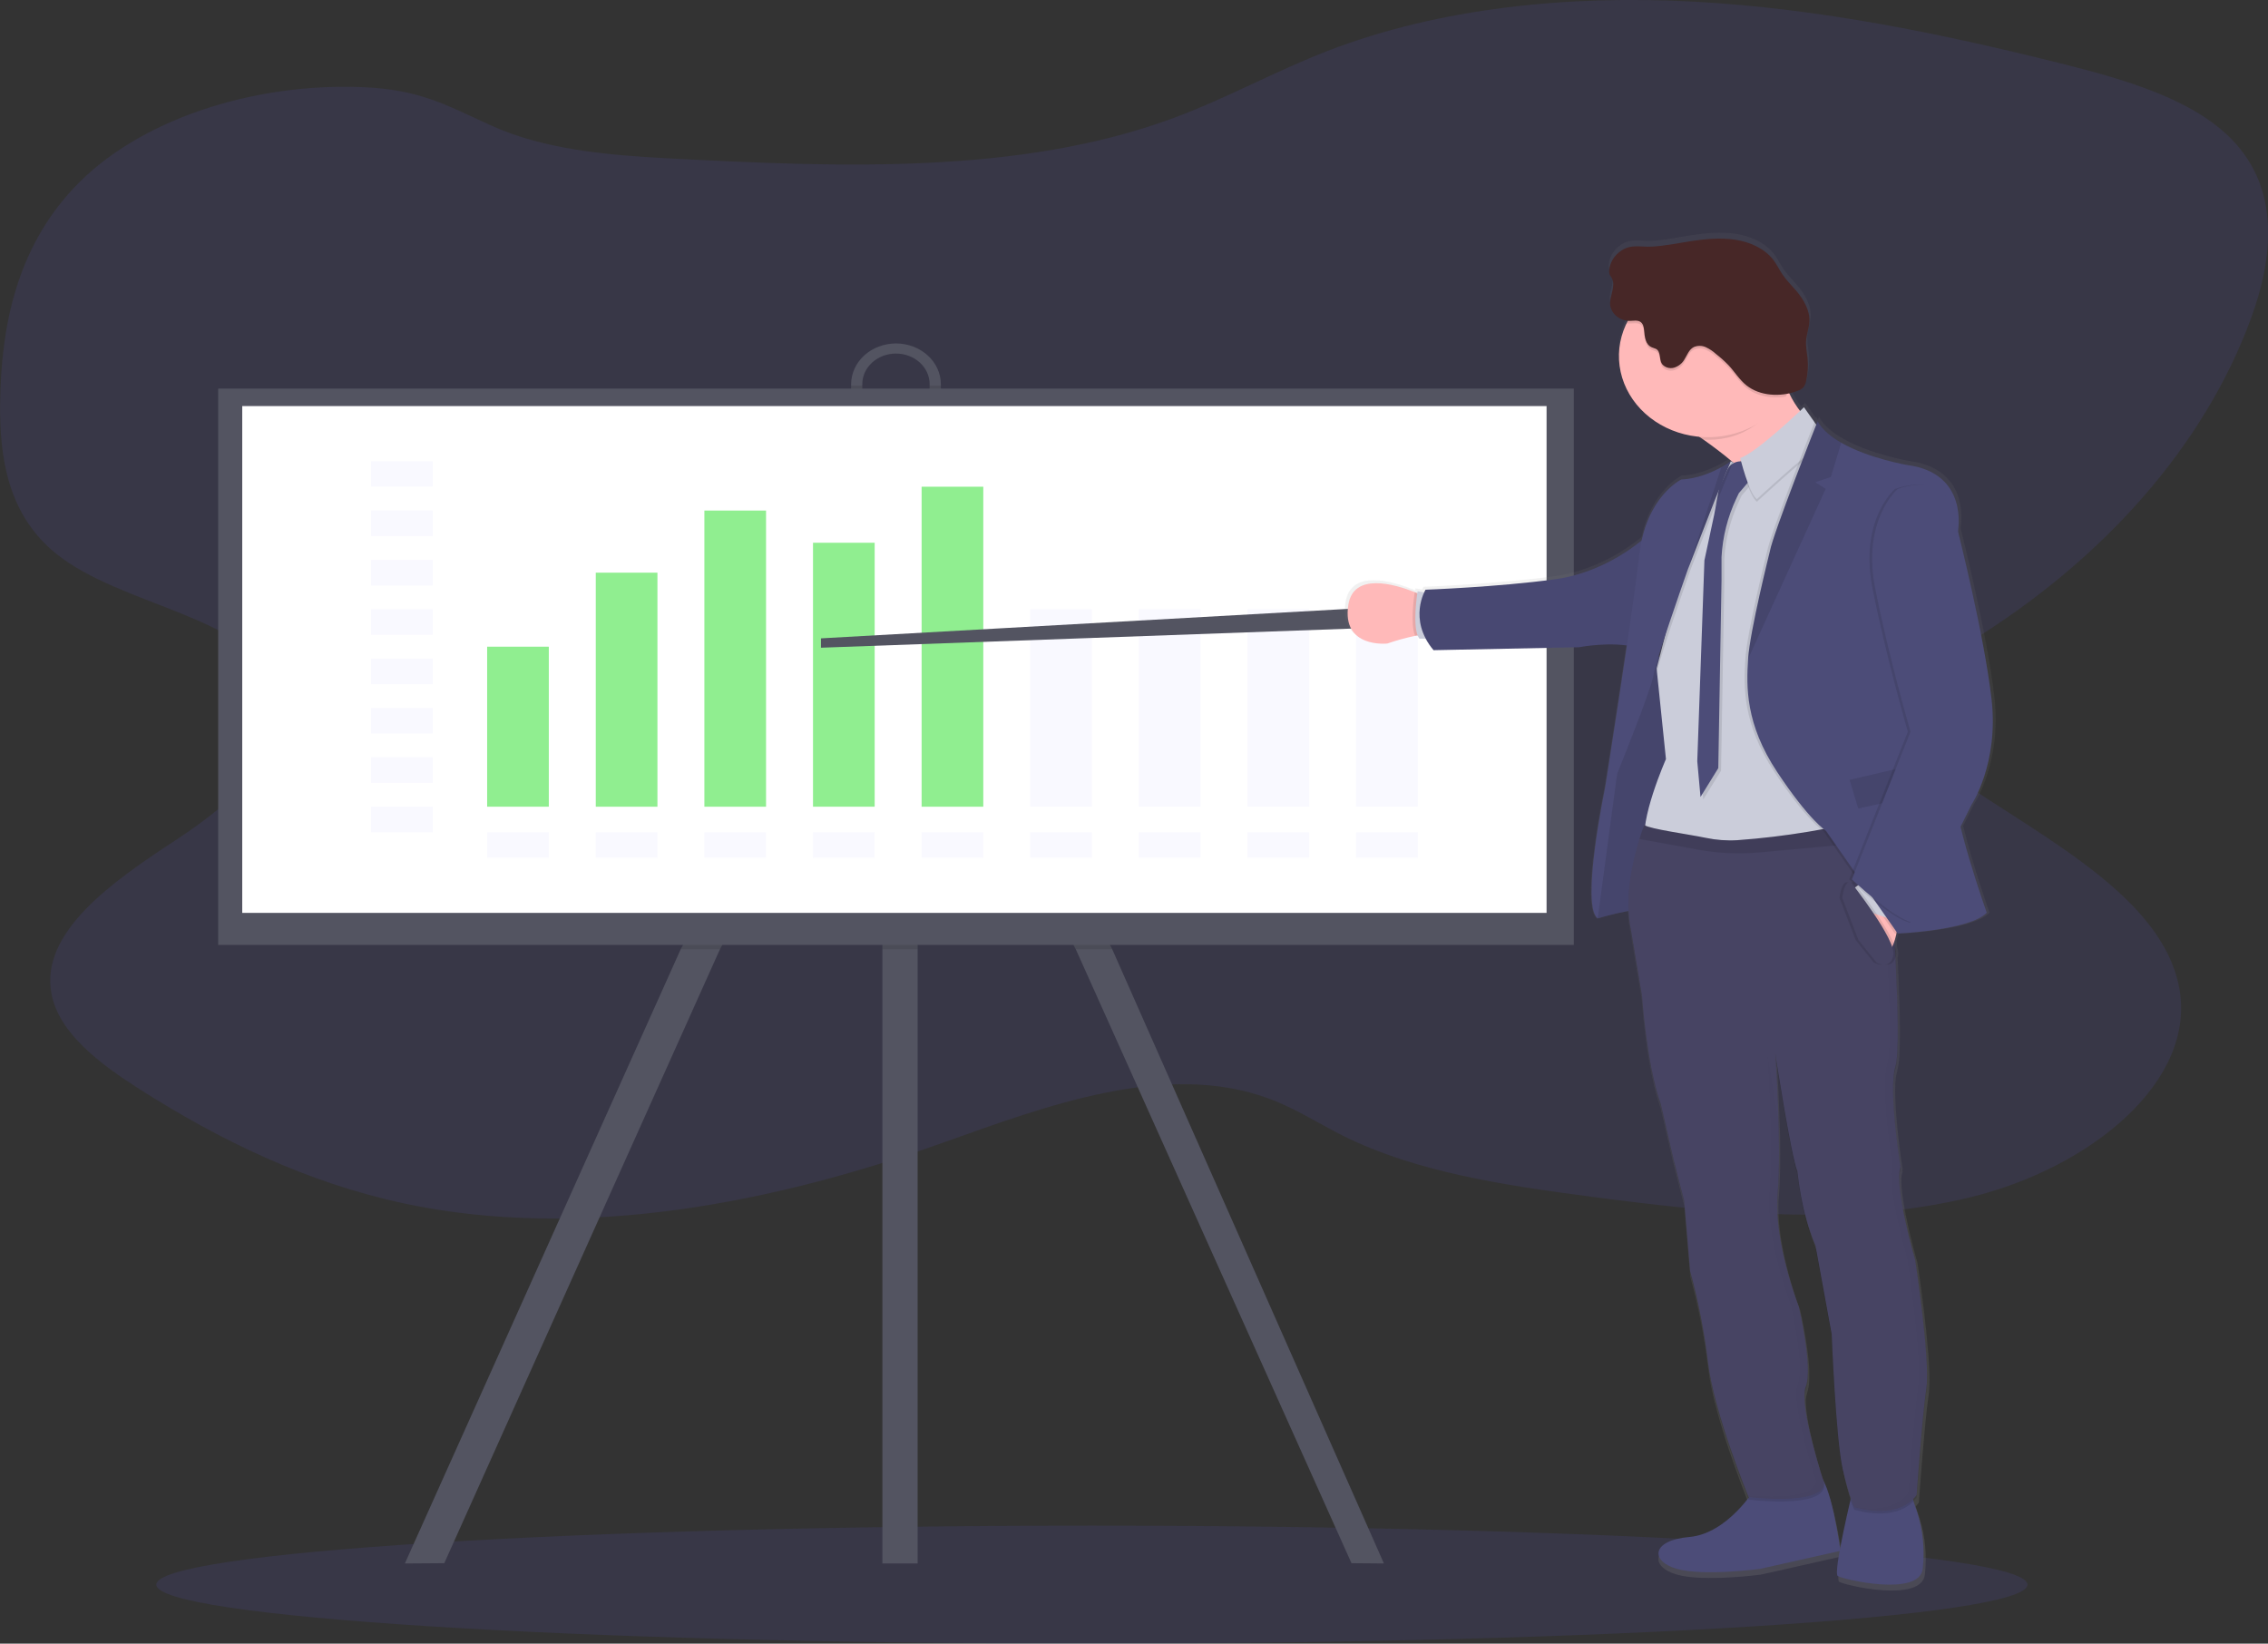 <svg width="345" height="250" viewBox="0 0 345 250" fill="none" xmlns="http://www.w3.org/2000/svg">
<rect x="0" y="0" width="345" height="250" fill="#333333" stroke="none"/>
<g clip-path="url(#clip0)">
<path opacity="0.1" d="M166.095 250C244.696 250 308.416 245.983 308.416 241.028C308.416 236.072 244.696 232.055 166.095 232.055C87.493 232.055 23.773 236.072 23.773 241.028C23.773 245.983 87.493 250 166.095 250Z" fill="#6C63FF"/>
<path opacity="0.1" d="M11.253 28.563C2.385 37.998 0.141 49.958 0.019 61.425C-0.067 69.512 1.149 78.283 8.577 84.246C18.354 92.093 37.125 93.639 41.969 103.666C46.264 112.575 36.269 121.538 26.667 127.826C17.065 134.114 6.039 141.813 7.833 151.176C8.97 157.154 15.205 161.848 21.423 165.787C33.246 173.294 46.535 179.861 61.516 183.056C88.697 188.846 118.054 182.852 143.523 173.778C159.201 168.192 177.404 161.337 192.973 167.081C197.084 168.598 200.573 170.889 204.363 172.787C215.382 178.273 228.84 180.294 241.938 182.008C261.135 184.531 281.311 186.636 299.808 182.086C318.304 177.537 334.29 164.232 331.458 150.041C328.789 136.672 311.792 127.958 298.248 118.827C293.47 115.605 288.606 111.335 289.796 106.647C290.741 102.93 295.188 100.341 299.153 97.939C320.023 85.225 335.361 67.674 342.412 48.429C345.742 39.349 346.945 28.887 339.514 21.23C333.52 15.053 323.247 12.086 313.477 9.645C295.347 5.114 276.764 1.286 257.696 0.253C238.627 -0.78 218.928 1.189 202 7.726C193.882 10.864 186.524 14.996 178.326 18.017C155.051 26.593 127.626 25.44 101.669 24.086C92.394 23.602 82.699 22.743 74.647 19.062C67.708 15.885 63.743 13.609 55.152 13.255C38.314 12.561 20.895 18.287 11.253 28.563Z" fill="#6C63FF"/>
<path d="M136.945 93.194L136.582 93.876L134.226 98.275L109.514 144.389L67.581 237.764L61.587 237.806L103.543 144.389L132.135 91.029L134.226 91.969L136.582 93.029L136.945 93.194Z" fill="#535461"/>
<path d="M210.516 237.806L205.583 237.764L163.646 144.389L139.585 99.485L136.582 93.876L136.215 93.194L136.582 93.029L139.585 91.678L141.029 91.029L169.191 144.389L210.516 237.806Z" fill="#535461"/>
<path d="M139.588 78.487H134.226V237.806H139.588V78.487Z" fill="#535461"/>
<path d="M136.295 52.239C134.485 52.241 132.751 52.895 131.472 54.057C130.193 55.22 129.473 56.796 129.471 58.44V60.656C129.451 61.482 129.613 62.304 129.947 63.072C130.281 63.84 130.781 64.54 131.416 65.131C132.052 65.722 132.811 66.191 133.649 66.511C134.487 66.832 135.387 66.996 136.296 66.996C137.205 66.996 138.105 66.832 138.943 66.511C139.781 66.191 140.54 65.722 141.176 65.131C141.812 64.54 142.311 63.84 142.645 63.072C142.979 62.304 143.141 61.482 143.121 60.656V58.44C143.118 56.796 142.398 55.22 141.118 54.057C139.839 52.895 138.104 52.241 136.295 52.239V52.239ZM141.413 60.647C141.413 61.882 140.873 63.066 139.913 63.938C138.952 64.811 137.65 65.302 136.291 65.302C134.933 65.302 133.63 64.811 132.67 63.938C131.709 63.066 131.17 61.882 131.17 60.647V58.431C131.17 57.197 131.709 56.013 132.67 55.14C133.63 54.267 134.933 53.777 136.291 53.777C137.65 53.777 138.952 54.267 139.913 55.14C140.873 56.013 141.413 57.197 141.413 58.431V60.647Z" fill="#535461"/>
<path opacity="0.1" d="M169.192 144.389H163.647L139.586 99.485V144.389H134.227V98.275L109.515 144.389H103.544L132.135 91.029L134.227 91.969V78.487H139.586V91.678L141.03 91.029L169.192 144.389Z" fill="black"/>
<path opacity="0.1" d="M143.121 58.663V60.656C143.141 61.482 142.979 62.304 142.645 63.072C142.311 63.84 141.812 64.54 141.176 65.131C140.54 65.722 139.781 66.191 138.943 66.511C138.105 66.832 137.205 66.997 136.296 66.997C135.387 66.997 134.487 66.832 133.649 66.511C132.811 66.191 132.052 65.722 131.416 65.131C130.781 64.54 130.281 63.84 129.947 63.072C129.613 62.304 129.451 61.482 129.471 60.656V58.663H131.176V60.656C131.176 61.891 131.716 63.075 132.676 63.947C133.637 64.82 134.94 65.311 136.298 65.311C137.656 65.311 138.959 64.82 139.919 63.947C140.88 63.075 141.419 61.891 141.419 60.656V58.663H143.121Z" fill="black"/>
<path d="M239.401 59.107H33.19V143.725H239.401V59.107Z" fill="#535461"/>
<path d="M235.258 61.764H36.849V138.852H235.258V61.764Z" fill="white"/>
<g opacity="0.2">
<path opacity="0.2" d="M65.823 70.145H56.442V74.028H65.823V70.145Z" fill="#6C63FF"/>
</g>
<g opacity="0.2">
<path opacity="0.2" d="M65.823 77.655H56.442V81.538H65.823V77.655Z" fill="#6C63FF"/>
</g>
<g opacity="0.2">
<path opacity="0.2" d="M65.823 85.162H56.442V89.045H65.823V85.162Z" fill="#6C63FF"/>
</g>
<g opacity="0.2">
<path opacity="0.2" d="M65.823 92.669H56.442V96.552H65.823V92.669Z" fill="#6C63FF"/>
</g>
<g opacity="0.2">
<path opacity="0.2" d="M65.823 100.179H56.442V104.062H65.823V100.179Z" fill="#6C63FF"/>
</g>
<g opacity="0.2">
<path opacity="0.2" d="M65.823 107.686H56.442V111.569H65.823V107.686Z" fill="#6C63FF"/>
</g>
<g opacity="0.2">
<path opacity="0.2" d="M65.823 115.193H56.442V119.075H65.823V115.193Z" fill="#6C63FF"/>
</g>
<g opacity="0.2">
<path opacity="0.2" d="M65.823 122.7H56.442V126.582H65.823V122.7Z" fill="#6C63FF"/>
</g>
<g opacity="0.2">
<path opacity="0.2" d="M83.484 126.585H74.103V130.468H83.484V126.585Z" fill="#6C63FF"/>
</g>
<g opacity="0.2">
<path opacity="0.2" d="M100.008 126.585H90.627V130.468H100.008V126.585Z" fill="#6C63FF"/>
</g>
<g opacity="0.2">
<path opacity="0.2" d="M116.529 126.585H107.148V130.468H116.529V126.585Z" fill="#6C63FF"/>
</g>
<g opacity="0.2">
<path opacity="0.2" d="M133.052 126.585H123.672V130.468H133.052V126.585Z" fill="#6C63FF"/>
</g>
<g opacity="0.2">
<path opacity="0.2" d="M149.574 126.585H140.193V130.468H149.574V126.585Z" fill="#6C63FF"/>
</g>
<g opacity="0.2">
<path opacity="0.2" d="M166.098 126.585H156.718V130.468H166.098V126.585Z" fill="#6C63FF"/>
</g>
<g opacity="0.2">
<path opacity="0.2" d="M182.619 126.585H173.238V130.468H182.619V126.585Z" fill="#6C63FF"/>
</g>
<g opacity="0.2">
<path opacity="0.2" d="M199.143 126.585H189.763V130.468H199.143V126.585Z" fill="#6C63FF"/>
</g>
<g opacity="0.2">
<path opacity="0.2" d="M215.665 126.585H206.284V130.468H215.665V126.585Z" fill="#6C63FF"/>
</g>
<path d="M83.484 98.365H74.103V122.7H83.484V98.365Z" fill="#90EE90"/>
<path d="M100.008 87.105H90.627V122.703H100.008V87.105Z" fill="#90EE90"/>
<path d="M116.529 77.655H107.148V122.703H116.529V77.655Z" fill="#90EE90"/>
<path d="M133.052 82.553H123.672V122.7H133.052V82.553Z" fill="#90EE90"/>
<path d="M149.574 74.031H140.193V122.703H149.574V74.031Z" fill="#90EE90"/>
<g opacity="0.2">
<path opacity="0.2" d="M166.098 92.669H156.718V122.7H166.098V92.669Z" fill="#6C63FF"/>
</g>
<g opacity="0.2">
<path opacity="0.2" d="M182.619 92.669H173.238V122.7H182.619V92.669Z" fill="#6C63FF"/>
</g>
<g opacity="0.2">
<path opacity="0.2" d="M199.143 92.669H189.763V122.7H199.143V92.669Z" fill="#6C63FF"/>
</g>
<g opacity="0.2">
<path opacity="0.2" d="M215.665 92.669H206.284V122.7H215.665V92.669Z" fill="#6C63FF"/>
</g>
<path d="M205.207 92.603L124.882 97.095V98.518L206.918 95.561L205.207 92.603Z" fill="#535461"/>
<path d="M300.308 122.258C300.308 122.258 304.511 115.977 303.394 106.121C302.277 96.266 298.236 80.316 298.236 80.316C298.236 80.316 299.991 71.379 290.475 70.124C290.475 70.124 284.56 69.124 280.331 66.707C278.758 65.806 277.42 64.716 276.696 63.404C276.696 63.404 276.64 63.551 276.531 63.821C276.437 63.686 276.351 63.547 276.273 63.404C276.273 63.404 276.25 63.458 276.214 63.554L274.598 61.266C274.598 61.266 274.377 61.479 274.003 61.83C273.353 60.983 272.8 60.077 272.351 59.128C272.753 59.04 273.147 58.925 273.531 58.785C273.898 58.675 274.228 58.483 274.492 58.227C274.724 57.935 274.873 57.596 274.928 57.239C275.186 56.098 275.259 54.928 275.146 53.768C275.057 52.867 274.856 51.966 274.925 51.05C274.998 50.074 275.378 49.132 275.431 48.153C275.523 46.429 274.581 44.789 273.418 43.423C272.724 42.609 271.945 41.853 271.343 40.982C270.821 40.225 270.441 39.391 269.88 38.655C268.558 36.943 266.354 35.934 264.094 35.577C261.834 35.22 259.508 35.442 257.244 35.781C255.262 36.081 253.279 36.517 251.297 36.622C249.565 36.712 248.155 36.181 246.569 37.222C246.043 37.574 245.607 38.025 245.289 38.542C244.971 39.06 244.779 39.634 244.725 40.225C244.699 40.426 244.716 40.63 244.774 40.826C244.868 41.028 244.978 41.224 245.105 41.411C245.809 42.672 244.738 44.171 244.877 45.579C244.961 46.202 245.275 46.781 245.767 47.221C246.259 47.661 246.9 47.938 247.586 48.005C247.523 48.126 247.454 48.243 247.395 48.366C246.517 50.168 246.122 52.133 246.243 54.1C246.364 56.067 246.996 57.981 248.088 59.683C249.181 61.385 250.702 62.827 252.527 63.891C254.352 64.955 256.428 65.61 258.586 65.803L259.2 66.232C260.588 67.208 262.148 68.376 263.651 69.647L263.621 69.668L263.377 69.541C262.919 69.87 262.438 70.171 261.936 70.442C260.545 71.217 258.302 72.223 255.777 72.337C255.777 72.337 251.257 74.514 249.701 81.694C247.467 83.513 242.686 86.799 236.368 87.654C227.49 88.855 216.543 89.249 216.543 89.249C216.543 89.249 216.454 89.393 216.329 89.657L215.318 89.489C215.318 89.489 215.318 89.6 215.275 89.789L214.878 89.627C211.742 88.381 205.478 86.564 204.685 91.57C203.621 98.284 210.665 97.512 210.665 97.512C212.058 97.031 213.486 96.637 214.938 96.332L215.331 96.263C215.398 96.438 215.491 96.604 215.608 96.756H216.566C216.899 97.382 217.301 97.975 217.766 98.527L240.096 98.083C240.096 98.083 243.912 97.326 247.434 97.807C245.898 108.244 244.084 119.691 244.084 119.691C244.084 119.691 240.284 137.819 242.944 139.714C244.488 139.246 246.061 138.862 247.656 138.567C247.68 139.687 247.81 140.803 248.045 141.903L249.747 152.025C249.747 152.025 250.408 162.367 252.618 168.54L254.568 176.978L256.2 183.356L257.119 194.181C258.38 198.767 259.292 203.426 259.848 208.126C260.71 215.399 265.392 227.152 266.017 228.698C264.418 230.755 261.133 234.244 257.013 234.605C251.132 235.121 250.99 238.343 255.1 239.502C259.21 240.661 267.861 239.502 267.861 239.502L280.06 236.761C279.693 238.806 279.501 240.421 279.769 240.595C280.549 241.112 292.388 243.898 292.814 239.436C292.847 239.068 292.877 238.71 292.903 238.364C293.079 235.506 292.659 232.643 291.664 229.926C291.568 229.659 291.482 229.389 291.406 229.119C291.582 228.94 291.743 228.751 291.889 228.551C291.889 228.551 292.741 216.504 293.379 212.186C293.429 211.841 293.462 211.42 293.478 210.946C293.772 205.769 291.694 192.151 291.694 192.151C291.694 192.151 289.126 183.293 289.222 179.221C289.237 178.883 289.3 178.548 289.411 178.224C289.411 178.224 289.411 178.143 289.378 178.008C289.378 177.951 289.407 177.891 289.427 177.837C289.427 177.837 288.125 169.729 288.307 164.907C288.332 164.188 288.443 163.473 288.637 162.775C288.844 161.859 288.949 160.926 288.951 159.991C289.117 156.688 288.925 150.983 288.661 145.632C288.69 145.542 288.72 145.452 288.743 145.347C288.796 144.921 288.741 144.489 288.581 144.086C288.561 143.74 288.545 143.398 288.525 143.059C288.634 142.719 288.723 142.359 288.803 141.987H288.974V142.008C288.974 142.008 300.083 141.524 302.637 138.819C302.637 138.819 300.057 131.531 298.626 125.607L300.308 122.258ZM252.437 99.59L252.262 99.533C252.542 98.632 252.876 97.585 253.253 96.486C252.932 97.675 252.655 98.756 252.437 99.59ZM263.711 69.716L263.76 69.758L263.707 69.731L263.711 69.716ZM277.588 226.017C276.99 224.146 274.614 216.519 274.69 212.883C274.707 212.566 274.768 212.254 274.872 211.952C275.092 211.293 275.204 210.608 275.203 209.919C275.441 206.123 273.841 199.322 273.841 199.322C273.841 199.322 270.263 190.148 270.537 182.864C270.537 182.68 270.56 182.497 270.573 182.314C270.633 181.623 270.679 180.876 270.712 180.086V180.071C270.848 177.257 270.818 173.87 270.729 170.711L270.709 170.594C270.587 166.411 270.359 162.646 270.263 161.156C270.593 163.309 272.708 176.711 273.62 178.903C273.62 178.903 274.119 185.086 276.385 190.314L278.87 203.904C278.87 203.904 279.508 220.077 280.569 224.65C281.044 226.686 281.448 228.059 281.748 228.953C281.319 230.776 280.625 233.83 280.159 236.358C279.885 234.71 278.92 228.428 277.592 226.017H277.588Z" fill="url(#paint0_linear)"/>
<path d="M266.965 226.434C266.965 226.434 262.819 233.265 256.987 233.776C251.155 234.286 251.016 237.478 255.09 238.628C259.164 239.779 267.738 238.628 267.738 238.628L279.964 235.884C279.964 235.884 278.487 224.9 276.521 224.326C274.555 223.753 266.965 226.434 266.965 226.434Z" fill="#4C4C78"/>
<path d="M281.867 226.56C281.867 226.56 278.774 239.202 279.554 239.715C280.334 240.229 292.06 242.97 292.483 238.565C292.516 238.195 292.546 237.841 292.572 237.502C292.746 234.669 292.328 231.832 291.343 229.14C291.013 228.239 290.781 227.275 290.867 226.56C291.062 224.774 281.867 226.56 281.867 226.56Z" fill="#4C4C78"/>
<path d="M278.031 66.509C278.031 66.509 268.544 87.684 270.233 80.883C271.35 76.379 264.13 70.394 259.137 66.878C256.596 65.076 254.634 63.932 254.634 63.932C254.634 63.932 272.443 45.063 271.181 53.203C270.835 55.433 271.171 57.706 272.153 59.773C274.119 64.019 278.031 66.509 278.031 66.509Z" fill="#FFB9B9"/>
<path d="M217.436 96.591C216.933 96.474 216.114 96.549 215.265 96.714C213.826 97.016 212.412 97.406 211.032 97.882C211.032 97.882 204.05 98.647 205.104 91.993C205.888 87.033 212.096 88.834 215.205 90.066C216.263 90.489 216.963 90.843 216.963 90.843L217.436 96.591Z" fill="#FFB9B9"/>
<path opacity="0.1" d="M217.435 96.591C216.933 96.474 216.113 96.549 215.264 96.714C214.504 94.972 215.082 90.843 215.205 90.066C216.262 90.489 216.962 90.843 216.962 90.843L217.435 96.591Z" fill="black"/>
<path d="M217.465 90.237L215.638 89.936C215.638 89.936 214.703 95.642 215.925 97.143H218.027L217.465 90.237Z" fill="#CBCDDA"/>
<path d="M254.112 100.647C254.112 100.647 248.528 97.612 247.861 101.443C247.193 105.275 246.314 111.821 246.314 111.821L244.768 120.153L242.766 136.849L243.046 139.69C243.046 139.69 248.994 137.87 250.388 138.509C251.783 139.149 252.919 131.486 252.919 131.486L255.232 123.568L255.583 106.776L254.112 100.647Z" fill="#4C4C78"/>
<path opacity="0.1" d="M254.112 100.647C254.112 100.647 248.528 97.612 247.861 101.443C247.193 105.275 246.314 111.821 246.314 111.821L244.768 120.153L242.766 136.849L243.046 139.69C243.046 139.69 248.994 137.87 250.388 138.509C251.783 139.149 252.919 131.486 252.919 131.486L255.232 123.568L255.583 106.776L254.112 100.647Z" fill="black"/>
<path d="M251.102 80.979C251.102 80.979 245.307 86.919 236.508 88.114C227.709 89.309 216.851 89.696 216.851 89.696C216.851 89.696 214.112 94.149 218.064 98.891L240.202 98.446C240.202 98.446 245.102 97.479 248.898 98.446L251.102 80.979Z" fill="#4C4C78"/>
<path opacity="0.05" d="M251.102 80.979C251.102 80.979 245.307 86.919 236.508 88.114C227.709 89.309 216.851 89.696 216.851 89.696C216.851 89.696 214.112 94.149 218.064 98.891L240.202 98.446C240.202 98.446 245.102 97.479 248.898 98.446L251.102 80.979Z" fill="black"/>
<path opacity="0.1" d="M271.214 59.59C269.053 63.794 265.296 66.893 259.848 66.893C259.607 66.893 259.372 66.893 259.137 66.878C256.596 65.076 254.634 63.932 254.634 63.932C254.634 63.932 272.443 45.063 271.181 53.203C270.791 55.696 270.345 57.72 271.214 59.59Z" fill="black"/>
<path d="M273.421 54.17C273.419 56.61 272.621 58.995 271.128 61.023C269.635 63.051 267.514 64.631 265.033 65.563C262.551 66.496 259.822 66.739 257.188 66.261C254.555 65.784 252.137 64.608 250.24 62.882C248.342 61.155 247.05 58.957 246.527 56.563C246.005 54.17 246.275 51.689 247.303 49.435C248.331 47.181 250.072 45.255 252.305 43.9C254.538 42.545 257.163 41.822 259.848 41.823C261.632 41.82 263.4 42.137 265.049 42.756C266.699 43.376 268.197 44.286 269.458 45.433C270.72 46.58 271.719 47.943 272.399 49.442C273.079 50.942 273.427 52.548 273.421 54.17Z" fill="#FFB9B9"/>
<path d="M281.718 129.57C281.718 129.57 251.439 131.999 250.328 128.486C249.218 124.973 253.418 115.46 253.418 115.46L252.05 102.179L252 101.671C252 101.671 255.794 87.303 255.655 86.156C255.523 85.123 261.761 73.067 263.043 70.602C263.195 70.316 263.274 70.16 263.274 70.16L263.515 70.286L263.621 70.343L265.105 71.13L270.963 69.869L278.024 66.509L278.685 103.266L281.718 129.57Z" fill="#CBCDDA"/>
<path opacity="0.1" d="M265.98 70.605C265.98 70.605 263.908 70.094 263.099 71.977C262.782 72.786 262.406 73.576 261.975 74.34L261.169 78.712L259.692 85.618L258.602 116.172L259.094 121.598L261.8 117.226L262.292 88.666V85.114C262.451 82.043 263.214 79.022 264.546 76.196L264.922 75.394L267.275 72.646L265.98 70.605Z" fill="black"/>
<path d="M265.561 70.22C265.561 70.22 263.486 69.71 262.68 71.593C262.362 72.402 261.986 73.192 261.553 73.956L260.747 78.331L259.27 85.237L258.183 115.791L258.675 121.22L261.381 116.832L261.873 88.291V84.73C262.035 81.659 262.798 78.639 264.127 75.811L264.507 75.01L266.859 72.265L265.561 70.22Z" fill="#4C4C78"/>
<path opacity="0.1" d="M274.413 62.335C274.413 62.335 267.246 69.241 264.715 70.061C264.715 70.061 265.98 75.298 267.246 76.319C267.246 76.319 274.766 69.349 276.098 68.785L277.215 66.302L274.413 62.335Z" fill="black"/>
<path d="M274.413 61.941C274.413 61.941 267.246 68.848 264.715 69.668C264.715 69.668 265.98 74.904 267.246 75.925C267.246 75.925 274.766 68.956 276.098 68.391L277.215 65.911L274.413 61.941Z" fill="#CBCDDA"/>
<path opacity="0.1" d="M263.694 70.16L263.621 70.34L261.324 75.934L257.217 86.489C257.217 86.489 257.181 86.597 257.108 86.79C256.428 88.711 252.77 99.14 252.05 102.17L252 101.662C252 101.662 255.793 87.294 255.654 86.147C255.522 85.114 261.761 73.058 263.043 70.593C263.247 70.466 263.406 70.358 263.515 70.277L263.694 70.16Z" fill="black"/>
<path d="M263.274 70.157L260.902 75.934L256.795 86.489C256.795 86.489 256.759 86.597 256.686 86.79C255.966 88.837 251.858 100.527 251.528 102.665C251.155 105.013 245.99 117.706 245.99 117.706L243.04 139.684C240.396 137.819 244.15 119.865 244.15 119.865C244.15 119.865 248.366 93.24 249.364 84.381C250.362 75.523 255.744 72.935 255.744 72.935C258.229 72.821 260.469 71.824 261.847 71.058C262.345 70.787 262.822 70.486 263.274 70.157V70.157Z" fill="#4C4C78"/>
<path opacity="0.1" d="M293.028 211.555C292.397 215.834 291.554 227.77 291.554 227.77C288.604 231.791 282.068 229.62 282.068 229.62C282.068 229.62 281.367 228.419 280.313 223.873C279.259 219.327 278.628 203.313 278.628 203.313L276.167 189.86C273.92 184.686 273.427 178.558 273.427 178.558C272.436 176.194 270.054 160.679 270.054 160.679C270.054 160.679 271.045 174.597 270.407 181.942C269.77 189.287 273.636 199.169 273.636 199.169C273.636 199.169 275.816 208.429 274.69 211.303C273.563 214.177 277.501 226.05 277.501 226.05C277.171 229.5 265.983 228.095 265.983 228.095C265.983 228.095 260.72 215.258 259.798 207.532C259.245 202.876 258.341 198.261 257.092 193.719L256.18 182.99L254.561 176.648L252.631 168.285C250.45 162.156 249.786 151.908 249.786 151.908L248.098 141.852C246.994 136.879 248.428 131.042 249.38 127.988C249.793 126.664 250.123 125.856 250.123 125.856C251.091 126.48 256.636 127.213 259.504 127.808C261.073 128.136 262.687 128.254 264.295 128.156C271.546 127.633 278.719 126.437 285.702 124.589C286.175 124.459 286.426 124.384 286.426 124.384L286.575 125.534L286.925 128.273L287.55 133.135C287.55 133.135 289.446 159.058 288.323 162.562C287.199 166.066 289.096 177.876 289.096 177.876C288.042 180.678 291.343 192.064 291.343 192.064C291.343 192.064 293.662 207.276 293.028 211.555Z" fill="black"/>
<path d="M293.028 211.18C292.397 215.459 291.554 227.395 291.554 227.395C288.604 231.419 282.068 229.245 282.068 229.245C282.068 229.245 281.367 228.044 280.313 223.5C279.259 218.957 278.628 202.937 278.628 202.937L276.167 189.467C273.936 184.293 273.427 178.149 273.427 178.149C272.436 175.786 270.054 160.271 270.054 160.271C270.054 160.271 271.045 174.189 270.407 181.533C269.77 188.878 273.636 198.772 273.636 198.772C273.636 198.772 275.816 208.033 274.69 210.907C273.563 213.78 277.501 225.656 277.501 225.656C277.171 229.104 265.983 227.698 265.983 227.698C265.983 227.698 260.72 214.876 259.798 207.147C259.245 202.492 258.341 197.877 257.092 193.334L256.18 182.608L254.561 176.288L252.631 167.925C250.45 161.793 249.786 151.545 249.786 151.545L248.098 141.488C246.994 136.516 248.428 130.678 249.38 127.624C249.793 126.303 250.123 125.495 250.123 125.495C251.091 126.12 256.636 126.85 259.504 127.444C261.073 127.774 262.687 127.892 264.295 127.793C271.546 127.269 278.719 126.074 285.702 124.225L286.426 124.024L286.575 125.171L286.925 127.913L287.55 132.774C287.55 132.774 289.446 158.694 288.323 162.201C287.199 165.709 289.096 177.516 289.096 177.516C288.042 180.314 291.343 191.701 291.343 191.701C291.343 191.701 293.662 206.895 293.028 211.18Z" fill="#474463"/>
<path opacity="0.1" d="M273.421 54.17C273.426 56.328 272.806 58.449 271.624 60.32C269.509 60.659 267.259 60.284 265.676 59.014C264.593 58.146 263.892 56.96 262.96 55.954C262.357 55.336 261.709 54.755 261.021 54.215C260.571 53.808 260.055 53.467 259.491 53.203C259.207 53.073 258.894 53.004 258.576 53.001C258.258 52.997 257.944 53.061 257.657 53.185C256.91 53.564 256.666 54.407 256.233 55.08C255.908 55.657 255.35 56.099 254.677 56.314C254.34 56.412 253.978 56.409 253.643 56.306C253.308 56.203 253.018 56.005 252.817 55.741C252.357 55.023 252.694 53.903 251.924 53.465C251.721 53.373 251.512 53.295 251.297 53.23C250.305 52.822 250.19 51.612 250.104 50.621C250.061 50.135 249.945 49.585 249.496 49.324C249.046 49.062 248.455 49.195 247.92 49.204C247.761 49.209 247.603 49.198 247.447 49.171C248.709 46.586 250.91 44.473 253.681 43.186C256.452 41.9 259.625 41.517 262.67 42.103C265.714 42.689 268.445 44.207 270.404 46.404C272.364 48.6 273.434 51.342 273.435 54.17H273.421Z" fill="black"/>
<path d="M246.615 38.123C246.093 38.473 245.66 38.921 245.345 39.436C245.03 39.95 244.84 40.521 244.788 41.108C244.763 41.304 244.779 41.503 244.837 41.694C244.929 41.896 245.04 42.091 245.168 42.276C245.861 43.528 244.801 45.012 244.936 46.408C245.028 47.068 245.38 47.675 245.927 48.116C246.474 48.558 247.178 48.805 247.91 48.81C248.445 48.81 249.033 48.666 249.486 48.93C249.939 49.195 250.051 49.741 250.094 50.228C250.18 51.219 250.289 52.429 251.284 52.837C251.498 52.903 251.708 52.982 251.911 53.071C252.685 53.51 252.348 54.633 252.807 55.347C253.009 55.611 253.298 55.809 253.633 55.913C253.968 56.016 254.33 56.019 254.667 55.921C255.339 55.707 255.895 55.266 256.22 54.69C256.646 54.014 256.901 53.188 257.647 52.795C257.934 52.669 258.248 52.605 258.566 52.608C258.884 52.61 259.197 52.68 259.481 52.81C260.046 53.075 260.562 53.417 261.011 53.825C261.7 54.364 262.348 54.945 262.951 55.564C263.882 56.566 264.583 57.753 265.667 58.62C267.709 60.251 270.834 60.422 273.352 59.482C273.716 59.372 274.044 59.182 274.307 58.93C274.537 58.639 274.686 58.302 274.74 57.948C274.996 56.817 275.069 55.659 274.958 54.51C274.869 53.609 274.667 52.708 274.737 51.807C274.806 50.84 275.186 49.906 275.239 48.939C275.331 47.228 274.396 45.603 273.256 44.249C272.569 43.441 271.796 42.694 271.201 41.829C270.682 41.078 270.306 40.252 269.751 39.526C268.449 37.829 266.255 36.823 264.015 36.472C261.774 36.12 259.471 36.337 257.228 36.676C255.272 36.976 253.302 37.403 251.32 37.508C249.585 37.619 248.188 37.087 246.615 38.123Z" fill="#472727"/>
<path opacity="0.1" d="M263.275 70.157L260.903 75.934L256.796 86.489C256.796 86.489 256.759 86.597 256.687 86.79V86.805L261.854 71.052C262.349 70.783 262.824 70.484 263.275 70.157V70.157Z" fill="black"/>
<path d="M288.921 136.275C288.921 136.275 289.166 143.266 287.094 145.023L281.579 135.573L286.205 133.528L288.921 136.275Z" fill="#FFB9B9"/>
<path opacity="0.1" d="M301.795 138.828C299.264 141.509 288.248 141.99 288.248 141.99L277.344 126.375C277.344 126.375 274.763 124.748 269.916 117.418C265.069 110.088 265.227 104.443 265.498 100.227C265.769 96.011 268.802 83.895 268.802 83.895C269.275 81.168 276.072 64.076 276.072 64.076C276.785 65.371 278.114 66.452 279.667 67.343C283.863 69.746 289.721 70.731 289.721 70.731C299.158 71.977 297.417 80.835 297.417 80.835C297.417 80.835 297.522 115.268 296.941 119.388C296.359 123.508 301.795 138.828 301.795 138.828Z" fill="black"/>
<path d="M289.064 137.615L288.746 140.17L284.917 138.894L282.108 135.029L284.216 133.528L289.064 137.615Z" fill="#CBCDDA"/>
<path opacity="0.1" d="M288.928 127.718L286.925 127.904L267.619 129.657C264.519 129.94 261.389 129.801 258.334 129.243L249.38 127.615C249.793 126.294 250.123 125.486 250.123 125.486C251.091 126.111 256.636 126.841 259.504 127.435C261.073 127.766 262.688 127.883 264.295 127.784C271.546 127.26 278.719 126.065 285.703 124.216L286.575 125.162L288.928 127.718Z" fill="black"/>
<g opacity="0.1">
<path opacity="0.1" d="M250.325 125.583C250.261 125.554 250.199 125.522 250.14 125.486C250.14 125.486 250.14 125.504 250.12 125.531L250.325 125.583Z" fill="black"/>
<path opacity="0.1" d="M291.359 191.698C291.359 191.698 288.055 180.311 289.113 177.513C289.113 177.513 287.216 165.712 288.343 162.199C289.469 158.685 287.566 132.771 287.566 132.771L286.942 127.91L286.591 125.168L286.446 124.021L285.719 124.222L285.27 124.342L285.326 124.787L285.676 127.525L286.301 132.387C286.301 132.387 288.197 158.31 287.077 161.814C285.957 165.318 287.847 177.128 287.847 177.128C286.793 179.93 290.094 191.314 290.094 191.314C290.094 191.314 292.407 206.514 291.782 210.79C291.158 215.066 290.305 227.005 290.305 227.005C288.151 229.944 284.084 229.578 282.045 229.167L282.081 229.239C282.081 229.239 288.617 231.413 291.568 227.389C291.568 227.389 292.41 215.447 293.045 211.174C293.679 206.901 291.359 191.698 291.359 191.698Z" fill="black"/>
<path opacity="0.1" d="M274.71 210.919C275.834 208.045 273.656 198.784 273.656 198.784C273.656 198.784 269.794 188.875 270.425 181.545C270.689 178.486 270.673 174.288 270.56 170.435C269.665 165.466 268.806 159.925 268.806 159.925C268.806 159.925 269.797 173.843 269.163 181.185C268.528 188.527 272.391 198.427 272.391 198.427C272.391 198.427 274.571 207.685 273.445 210.558C272.318 213.432 276.25 225.293 276.25 225.293C275.969 228.056 268.749 227.695 265.885 227.455L265.994 227.719C265.994 227.719 277.165 229.125 277.515 225.677C277.522 225.668 273.587 213.792 274.71 210.919Z" fill="black"/>
</g>
<path d="M302.214 138.828C299.686 141.509 288.667 141.99 288.667 141.99L277.763 126.375C277.763 126.375 275.183 124.748 270.332 117.418C265.481 110.088 265.647 104.443 265.914 100.227C266.182 96.011 269.218 83.895 269.218 83.895C269.691 81.168 276.488 64.076 276.488 64.076C277.198 65.371 278.526 66.452 280.083 67.343C284.279 69.746 290.137 70.731 290.137 70.731C299.571 71.977 297.829 80.835 297.829 80.835C297.829 80.835 297.935 115.268 297.354 119.388C296.772 123.508 302.214 138.828 302.214 138.828Z" fill="#4C4C78"/>
<path opacity="0.1" d="M278.506 72.55L276.134 73.352L277.713 74.358L265.917 100.218C266.191 96.014 269.221 83.886 269.221 83.886C269.694 81.159 276.49 64.067 276.49 64.067C277.201 65.362 278.529 66.443 280.085 67.335L278.506 72.55Z" fill="black"/>
<path opacity="0.1" d="M281.352 118.619L293.418 115.793L295.001 120.247L282.67 122.979L281.352 118.619Z" fill="black"/>
<path opacity="0.1" d="M288.254 74.37C288.254 74.37 282.772 79.057 284.84 89.504C286.909 99.951 290.216 111.292 290.216 111.292L281.295 133.753C281.295 133.753 287.513 139.645 290.57 140.359L299.475 122.4C299.475 122.4 303.638 116.175 302.531 106.407C301.424 96.639 297.419 80.832 297.419 80.832C297.419 80.832 297.423 71.211 288.254 74.37Z" fill="black"/>
<path d="M288.674 74.37C288.674 74.37 283.189 79.057 285.251 89.504C287.313 99.951 290.623 111.292 290.623 111.292L281.702 133.753C281.702 133.753 287.921 139.645 290.977 140.359L299.898 122.4C299.898 122.4 304.062 116.175 302.955 106.407C301.848 96.639 297.843 80.832 297.843 80.832C297.843 80.832 297.843 71.211 288.674 74.37Z" fill="#4C4C78"/>
<path opacity="0.1" d="M281.999 134.231C281.999 134.231 288.954 142.981 288.429 145.311C287.904 147.641 285.865 146.395 285.865 146.395L283.126 142.981L280.664 136.594C280.664 136.594 280.905 133.837 281.999 134.231Z" fill="black"/>
<path opacity="0.1" d="M281.156 134.231C281.156 134.231 288.095 142.981 287.586 145.311C287.077 147.641 285.022 146.395 285.022 146.395L282.28 142.981L279.821 136.594C279.821 136.594 280.062 133.837 281.156 134.231Z" fill="black"/>
<path d="M281.579 134.231C281.579 134.231 288.518 142.981 288.006 145.311C287.494 147.641 285.442 146.395 285.442 146.395L282.702 142.981L280.244 136.594C280.244 136.594 280.482 133.837 281.579 134.231Z" fill="#474463"/>
</g>
<defs>
<linearGradient id="paint0_linear" x1="254.069" y1="241.943" x2="254.069" y2="35.391" gradientUnits="userSpaceOnUse">
<stop stop-color="#808080" stop-opacity="0.25"/>
<stop offset="0.54" stop-color="#808080" stop-opacity="0.12"/>
<stop offset="1" stop-color="#808080" stop-opacity="0.1"/>
</linearGradient>
<clipPath id="clip0">
<rect width="345" height="250" fill="white"/>
</clipPath>
</defs>
</svg>
